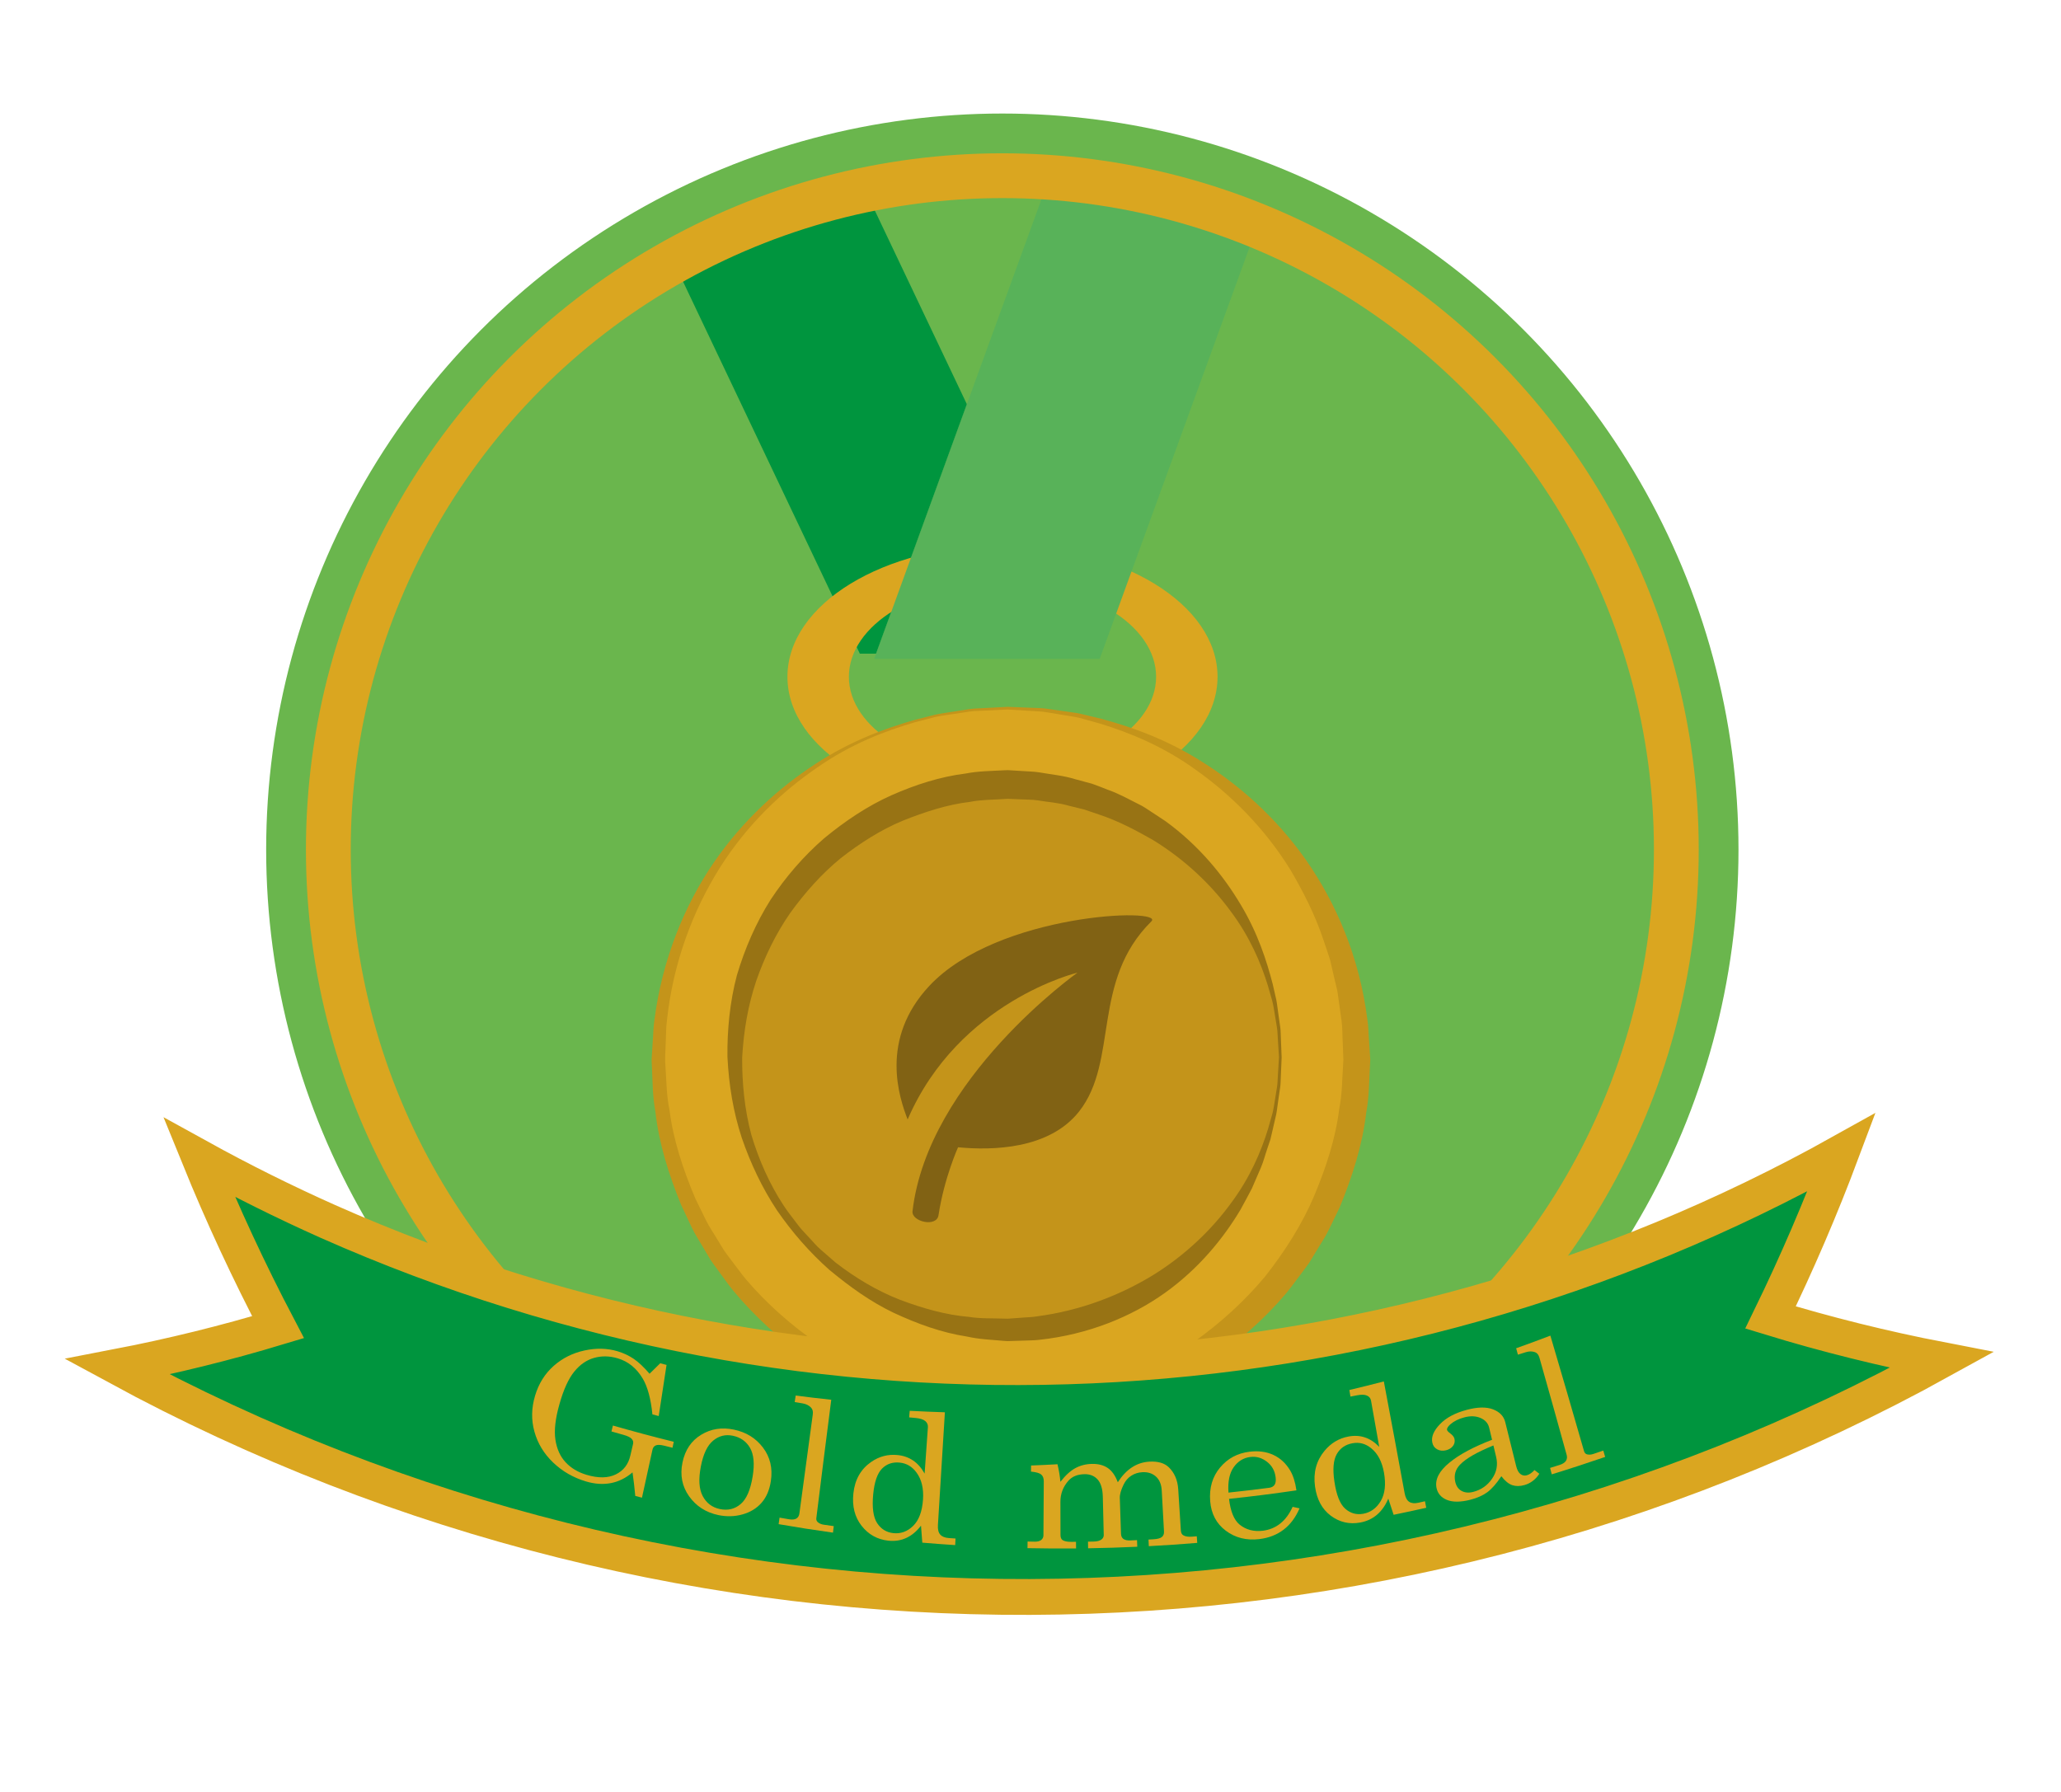 <?xml version="1.0" encoding="utf-8"?>
<!-- Generator: Adobe Illustrator 16.0.0, SVG Export Plug-In . SVG Version: 6.00 Build 0)  -->
<!DOCTYPE svg PUBLIC "-//W3C//DTD SVG 1.1//EN" "http://www.w3.org/Graphics/SVG/1.1/DTD/svg11.dtd">
<svg version="1.1" id="Livello_1" xmlns="http://www.w3.org/2000/svg" xmlns:xlink="http://www.w3.org/1999/xlink" x="0px" y="0px"
	 width="230px" height="200px" viewBox="0 0 230 200" enable-background="new 0 0 230 200" xml:space="preserve">
<g>
	<circle fill="#6AB64D" cx="111.856" cy="94.825" r="82.153"/>
	<g>
		<path fill="#00953E" d="M97.133,22.457c-7.636,1.504-14.855,4.162-21.471,7.787l20.293,42.713h1.809l10.134-27.842L97.133,22.457z
			"/>
		<polygon fill="#00953E" points="107.897,45.115 97.764,72.957 121.125,72.957 		"/>
	</g>
	<path fill="#DAA620" d="M111.874,86.014c-9.469,0-17.142-4.691-17.142-10.48c0-5.791,7.673-10.482,17.142-10.482
		c9.468,0,17.142,4.691,17.142,10.482C129.016,81.322,121.342,86.014,111.874,86.014z M111.874,60.857
		c-13.251,0-23.999,6.572-23.999,14.676s10.748,14.674,23.999,14.674s23.999-6.57,23.999-14.674S125.125,60.857,111.874,60.857z"/>
	<g>
		<path fill="#DAA620" d="M112.441,79.039c-21.521,0-38.974,17.572-38.974,39.238c0,21.668,17.453,39.238,38.974,39.238
			c21.519,0,38.973-17.57,38.973-39.238C151.414,96.611,133.96,79.039,112.441,79.039z M112.441,146.305
			c-15.377,0-27.838-12.547-27.838-28.027S97.064,90.25,112.441,90.25c15.376,0,27.838,12.547,27.838,28.027
			S127.817,146.305,112.441,146.305z"/>
		<g>
			<path fill="#C4941A" d="M112.449,79.188c0,0-0.959,0.046-2.756,0.133c-0.447,0.033-0.955,0.018-1.499,0.1
				s-1.137,0.171-1.778,0.268c-0.639,0.109-1.336,0.174-2.062,0.338c-0.721,0.188-1.486,0.389-2.297,0.601
				c-3.197,0.929-7.064,2.378-10.887,5.059c-3.832,2.615-7.734,6.273-10.794,11.091c-3.037,4.809-5.271,10.696-5.952,17.15
				c-0.114,0.801-0.084,1.623-0.133,2.44c-0.008,0.808-0.117,1.672-0.041,2.446c0.118,1.681,0.117,3.433,0.46,5.061
				c0.417,3.328,1.525,6.682,2.893,9.901c0.386,0.79,0.772,1.584,1.161,2.381c0.388,0.797,0.909,1.524,1.359,2.294l0.7,1.144
				c0.249,0.371,0.534,0.719,0.801,1.08c0.55,0.71,1.065,1.452,1.646,2.143c2.35,2.753,5.114,5.177,8.147,7.256
				c3.085,2.013,6.478,3.559,10.016,4.678c3.57,1.043,7.287,1.506,11.008,1.565c1.772-0.145,3.858-0.13,5.58-0.515l1.349-0.222
				l0.674-0.109l0.671-0.182l2.679-0.721c3.501-1.174,6.84-2.766,9.859-4.811c2.969-2.109,5.649-4.556,7.934-7.293
				c2.196-2.8,4.106-5.78,5.459-8.967c1.332-3.176,2.406-6.438,2.808-9.749c0.333-1.637,0.319-3.293,0.431-4.917l0.031-0.536
				l-0.023-0.631l-0.047-1.257c-0.05-0.823-0.021-1.692-0.134-2.462c-0.107-0.771-0.215-1.538-0.321-2.299
				c-0.06-0.382-0.089-0.762-0.171-1.141l-0.269-1.132c-0.175-0.754-0.348-1.502-0.52-2.244c-0.221-0.729-0.482-1.439-0.717-2.152
				c-0.94-2.856-2.279-5.455-3.697-7.875c-2.953-4.782-6.745-8.462-10.496-11.125c-3.742-2.727-7.562-4.231-10.733-5.208
				c-0.804-0.224-1.564-0.435-2.28-0.634c-0.723-0.174-1.418-0.248-2.055-0.365c-0.641-0.105-1.233-0.203-1.775-0.293
				c-0.543-0.089-1.047-0.08-1.492-0.119c-1.788-0.11-2.742-0.169-2.742-0.169L112.449,79.188z M112.441,78.889
				c0,0,0.963,0.039,2.768,0.111c0.45,0.031,0.959,0.011,1.509,0.089c0.55,0.079,1.15,0.164,1.8,0.257
				c0.646,0.105,1.353,0.167,2.087,0.326c0.731,0.176,1.51,0.363,2.331,0.561c3.248,0.882,7.197,2.24,11.216,4.792
				c4.011,2.518,8.173,6.098,11.58,10.941c3.39,4.857,5.975,10.864,6.857,17.789c0.139,0.86,0.129,1.662,0.2,2.504l0.08,1.255
				l0.039,0.631c0-0.041,0.008,0.144,0.005,0.155l-0.004,0.082l-0.007,0.164l-0.016,0.328c-0.101,1.752-0.083,3.538-0.422,5.31
				c-0.414,3.579-1.537,7.121-2.96,10.571c-0.408,0.842-0.817,1.687-1.229,2.535c-0.412,0.848-0.96,1.625-1.438,2.444l-0.744,1.217
				c-0.265,0.395-0.566,0.767-0.848,1.152c-0.582,0.757-1.131,1.546-1.747,2.282c-2.487,2.938-5.44,5.51-8.672,7.717
				c-3.286,2.139-6.899,3.782-10.671,4.964l-2.879,0.719l-0.72,0.179l-0.745,0.109l-1.493,0.216
				c-0.996,0.146-1.998,0.307-2.942,0.306l-2.937,0.121c-3.955-0.116-7.894-0.671-11.66-1.832
				c-3.734-1.237-7.294-2.928-10.515-5.098c-3.168-2.237-6.036-4.831-8.457-7.756c-0.6-0.733-1.131-1.519-1.694-2.271
				c-0.273-0.384-0.565-0.753-0.821-1.146l-0.719-1.208c-0.46-0.812-0.99-1.583-1.386-2.423c-0.394-0.839-0.787-1.675-1.178-2.508
				c-1.387-3.406-2.476-6.856-2.874-10.419c-0.331-1.78-0.298-3.471-0.394-5.166c-0.007-0.229-0.023-0.384-0.021-0.672l0.039-0.643
				l0.079-1.278c0.072-0.848,0.064-1.696,0.201-2.525c0.869-6.665,3.318-12.679,6.601-17.481c3.303-4.809,7.354-8.41,11.283-10.975
				c3.938-2.598,7.841-4.012,11.062-4.94c0.816-0.209,1.589-0.407,2.315-0.594c0.73-0.17,1.435-0.24,2.079-0.354
				c0.648-0.102,1.248-0.195,1.797-0.281c0.549-0.085,1.053-0.072,1.502-0.108c1.796-0.098,2.754-0.148,2.754-0.148L112.441,78.889z
				"/>
			<path fill="#C4941A" d="M112.434,146.454c0,0-0.684-0.037-1.967-0.107c-0.321-0.027-0.68-0.018-1.073-0.079
				s-0.822-0.13-1.286-0.202c-0.461-0.082-0.966-0.134-1.488-0.255c-0.52-0.133-1.072-0.274-1.656-0.424
				c-2.304-0.662-5.098-1.667-7.928-3.511c-2.82-1.824-5.735-4.389-8.129-7.822c-2.379-3.431-4.158-7.745-4.805-12.536
				c-0.102-0.596-0.1-1.206-0.153-1.815c-0.021-0.623-0.127-1.199-0.077-1.873c0.064-1.213,0.036-2.412,0.271-3.705
				c0.281-2.578,1.057-5.057,2.049-7.518c1.025-2.449,2.479-4.744,4.159-6.899c1.74-2.113,3.804-3.991,6.086-5.61
				c2.319-1.573,4.887-2.801,7.583-3.701c2.718-0.847,5.563-1.254,8.422-1.346c1.507,0.082,2.73,0.024,4.242,0.292
				c1.473,0.147,2.846,0.528,4.235,0.871c2.732,0.845,5.354,2.026,7.739,3.567c2.346,1.59,4.494,3.444,6.3,5.573
				c1.749,2.164,3.277,4.483,4.367,6.975c1.028,2.503,1.838,5.073,2.135,7.669c0.243,1.284,0.229,2.578,0.301,3.848l0.011,0.238
				l0.005,0.119l0.002,0.06l-0.004,0.133l-0.03,0.45l-0.062,0.896c-0.055,0.604-0.05,1.168-0.152,1.796
				c-0.661,5.05-2.576,9.357-5.063,12.842c-2.498,3.469-5.524,6.013-8.427,7.79c-2.909,1.797-5.75,2.746-8.081,3.361
				c-0.59,0.138-1.147,0.268-1.672,0.39c-0.527,0.112-1.033,0.154-1.496,0.228c-0.465,0.064-0.895,0.124-1.289,0.178
				c-0.394,0.055-0.758,0.039-1.08,0.06c-1.291,0.046-1.98,0.071-1.98,0.071L112.434,146.454z M112.441,146.154
				c0,0,0.68-0.044,1.955-0.129c0.318-0.029,0.676-0.024,1.063-0.089c0.387-0.065,0.809-0.137,1.265-0.215
				c0.454-0.085,0.949-0.141,1.463-0.266c0.51-0.146,1.051-0.301,1.622-0.464c2.254-0.71,4.965-1.806,7.599-3.777
				c2.643-1.923,5.299-4.565,7.343-7.974c0.982-1.723,1.897-3.571,2.544-5.59c0.161-0.504,0.341-1.006,0.491-1.521
				c0.116-0.524,0.233-1.053,0.351-1.585c0.297-1.064,0.338-2.124,0.515-3.201c0.075-0.537,0.054-1.167,0.085-1.752l0.029-0.898
				l0.014-0.451c0.002-0.086,0,0.054-0.001,0.02l-0.003-0.053l-0.006-0.107l-0.013-0.214c-0.082-1.142-0.071-2.307-0.309-3.457
				c-0.285-2.327-1.045-4.617-1.983-6.847c-0.945-2.24-2.281-4.338-3.82-6.311c-1.603-1.927-3.479-3.656-5.562-5.148
				c-2.118-1.447-4.464-2.576-6.927-3.414c-1.255-0.34-2.514-0.727-3.771-0.881c-1.183-0.277-2.717-0.273-3.943-0.381
				c-2.624,0.035-5.248,0.352-7.771,1.079c-2.499,0.782-4.898,1.865-7.083,3.28c-2.147,1.463-4.108,3.17-5.776,5.111
				c-1.607,1.982-3.019,4.104-4.028,6.386c-0.974,2.272-1.768,4.655-2.068,6.999c-0.246,1.141-0.25,2.4-0.338,3.6
				c-0.055,0.533,0.02,1.156,0.021,1.727c0.032,0.58,0.007,1.162,0.085,1.731c0.46,4.579,2.023,8.768,4.157,12.204
				c2.15,3.442,4.917,6.063,7.641,7.938c2.715,1.927,5.472,2.967,7.752,3.63c0.578,0.151,1.124,0.294,1.639,0.429
				c0.518,0.116,1.015,0.162,1.471,0.239c0.457,0.068,0.88,0.132,1.268,0.189s0.751,0.046,1.07,0.07
				c1.284,0.06,1.969,0.092,1.969,0.092L112.441,146.154z"/>
		</g>
	</g>
	<g>
		<circle fill="#C4941A" cx="112.441" cy="117.998" r="30.438"/>
		<path fill="#987314" d="M143.028,118.006c0,0-0.031,0.746-0.092,2.145c-0.024,0.351-0.012,0.741-0.07,1.171
			c-0.062,0.429-0.131,0.897-0.203,1.404c-0.086,0.505-0.129,1.058-0.239,1.634c-0.131,0.571-0.271,1.179-0.418,1.821
			c-0.075,0.321-0.153,0.651-0.232,0.989c-0.11,0.329-0.224,0.667-0.341,1.012c-0.238,0.688-0.422,1.439-0.736,2.172
			c-0.318,0.735-0.648,1.5-0.992,2.293c-0.392,0.77-0.834,1.552-1.274,2.373c-1.901,3.182-4.622,6.55-8.419,9.273
			c-3.785,2.709-8.646,4.66-13.978,5.239c-0.663,0.091-1.341,0.064-2.017,0.102l-1.019,0.031l-0.512,0.016l-0.126-0.001
			l-0.062-0.005l-0.123-0.009l-0.246-0.017c-1.32-0.122-2.616-0.159-4.045-0.479c-2.826-0.438-5.488-1.411-8.102-2.623
			c-2.606-1.233-4.981-2.953-7.233-4.821c-2.196-1.95-4.152-4.189-5.846-6.648c-1.65-2.491-2.946-5.229-3.928-8.097
			c-0.95-2.903-1.438-5.878-1.594-9.027c-0.038-2.921,0.264-6.144,1.056-9.108c0.878-2.957,2.11-5.811,3.749-8.41
			c1.688-2.562,3.699-4.887,5.98-6.867c2.325-1.918,4.822-3.603,7.516-4.807c2.687-1.188,5.48-2.084,8.301-2.431
			c1.396-0.273,2.805-0.274,4.188-0.354l0.26-0.01l0.129-0.005l0.064-0.003l0.144,0.005l0.491,0.029l0.977,0.06
			c0.659,0.056,1.271,0.044,1.958,0.154c1.354,0.24,2.746,0.363,3.985,0.758c0.632,0.17,1.26,0.338,1.882,0.506
			c0.61,0.208,1.2,0.459,1.791,0.684c1.2,0.415,2.285,1.034,3.375,1.578c0.556,0.253,1.046,0.611,1.548,0.936
			c0.498,0.327,0.99,0.652,1.479,0.974c3.788,2.753,6.504,6.129,8.4,9.318c1.927,3.201,2.909,6.31,3.571,8.851
			c0.146,0.643,0.285,1.251,0.416,1.823c0.108,0.575,0.151,1.126,0.234,1.63c0.072,0.506,0.139,0.974,0.199,1.402
			c0.058,0.429,0.044,0.824,0.067,1.176c0.057,1.406,0.086,2.156,0.086,2.156V118.006z M142.729,117.998
			c0,0-0.046-0.742-0.131-2.133c-0.03-0.346-0.024-0.737-0.092-1.159c-0.068-0.423-0.144-0.883-0.226-1.381
			c-0.086-0.497-0.154-1.036-0.296-1.596c-0.158-0.555-0.328-1.145-0.507-1.769c-0.761-2.462-1.997-5.404-4.147-8.264
			c-2.104-2.874-5.013-5.709-8.684-7.956c-1.869-1.06-3.839-2.12-6.027-2.838c-0.544-0.185-1.092-0.37-1.645-0.558
			c-0.567-0.139-1.139-0.277-1.714-0.419c-1.153-0.345-2.307-0.396-3.479-0.6c-0.582-0.091-1.271-0.069-1.907-0.11l-0.979-0.039
			l-0.491-0.02c-0.092-0.002,0.058-0.001,0.021,0.001l-0.059,0.004l-0.116,0.008l-0.233,0.015c-1.245,0.086-2.516,0.063-3.771,0.315
			c-2.543,0.298-5.043,1.12-7.503,2.101c-2.459,1.022-4.755,2.495-6.919,4.182c-2.129,1.742-3.988,3.837-5.638,6.115
			c-1.606,2.315-2.857,4.892-3.799,7.598c-0.915,2.749-1.388,5.488-1.565,8.541c-0.016,2.824,0.268,5.811,1.024,8.621
			c0.839,2.796,2.022,5.489,3.618,7.913c0.395,0.606,0.85,1.171,1.281,1.748c0.223,0.283,0.425,0.583,0.664,0.852l0.73,0.791
			c0.502,0.513,0.938,1.087,1.489,1.544l1.608,1.399c2.236,1.735,4.654,3.174,7.199,4.166c2.533,0.958,5.167,1.703,7.702,1.909
			c1.225,0.207,2.606,0.148,3.914,0.192l0.247,0.008l0.123,0.004l0.062,0.001c0.035,0.002-0.079-0.004-0.003-0.004l0.471-0.033
			l0.937-0.067c0.62-0.06,1.243-0.053,1.849-0.162c4.879-0.64,9.272-2.364,12.947-4.605c3.664-2.275,6.568-5.117,8.668-7.999
			c2.148-2.864,3.387-5.809,4.144-8.274c0.179-0.624,0.347-1.214,0.505-1.77c0.141-0.56,0.208-1.097,0.292-1.593
			c0.08-0.497,0.154-0.957,0.222-1.378c0.065-0.422,0.059-0.817,0.088-1.166c0.081-1.397,0.125-2.144,0.125-2.144V117.998z"/>
	</g>
	<path fill="#58B259" d="M116.604,21.193l-8.706,23.922L97.764,72.957l-0.213,0.584h25.169l17.135-47.076
		C132.597,23.539,124.777,21.713,116.604,21.193z"/>
	<circle fill="none" stroke="#DAA620" stroke-width="5" stroke-miterlimit="10" cx="111.856" cy="94.826" r="75.216"/>
	<g id="Livello_10_38_">
		<g>
			<path fill="#816214" d="M103.731,110.012c-5.628,5.994-3.366,12.54-2.442,14.933c5.721-13.231,18.956-16.387,18.956-16.387
				s-16.69,11.828-18.411,26.625c-0.134,1.168,2.695,1.84,2.901,0.445c0.632-4.158,2.181-7.578,2.181-7.578
				c3.805,0.363,10.174,0.25,13.515-4.006c4.436-5.657,1.319-14.554,8.058-21.206C130.058,101.286,111.358,101.894,103.731,110.012z
				"/>
		</g>
	</g>
	<g>
		<g>
			<path fill="#00953E" stroke="#DAA620" stroke-width="4" stroke-miterlimit="10" d="M216.7,151.793
				c-6.562-1.267-12.94-2.861-19.115-4.75c2.963-6.088,5.604-12.242,7.921-18.431c-52.149,29.121-114.772,31.745-168.899,7.72
				c-4.867-2.171-9.666-4.558-14.381-7.16c2.587,6.365,5.521,12.695,8.804,18.955c-5.812,1.755-11.8,3.237-17.947,4.422
				C76.559,187.048,153.37,186.81,216.7,151.793L216.7,151.793L216.7,151.793z"/>
		</g>
	</g>
	<g>
		<g>
			<path fill="#DAA620" d="M72.487,153.326c0.398-0.391,0.797-0.78,1.192-1.17c0.233,0.061,0.471,0.124,0.705,0.184
				c-0.297,1.903-0.589,3.805-0.873,5.708c-0.232-0.059-0.471-0.123-0.704-0.184c-0.177-1.753-0.539-3.085-1.081-4.001
				c-0.699-1.166-1.627-1.915-2.805-2.262c-0.904-0.267-1.768-0.28-2.605-0.049c-0.844,0.234-1.58,0.74-2.222,1.525
				s-1.201,1.999-1.663,3.646c-0.455,1.599-0.604,2.913-0.453,3.944c0.154,1.034,0.53,1.879,1.132,2.53
				c0.595,0.649,1.388,1.124,2.353,1.412c1.311,0.391,2.4,0.369,3.258-0.049c0.862-0.42,1.4-1.122,1.623-2.104
				c0.102-0.438,0.205-0.877,0.307-1.316c0.045-0.208-0.012-0.394-0.168-0.56c-0.165-0.165-0.452-0.305-0.877-0.425
				c-0.456-0.128-0.913-0.257-1.371-0.389c0.054-0.222,0.11-0.441,0.164-0.66c2.258,0.648,4.518,1.255,6.79,1.813
				c-0.05,0.223-0.095,0.444-0.141,0.668c-0.312-0.075-0.612-0.154-0.925-0.231c-0.408-0.104-0.727-0.118-0.921-0.039
				c-0.204,0.078-0.329,0.234-0.384,0.47c-0.394,1.79-0.787,3.581-1.177,5.372c-0.251-0.064-0.495-0.131-0.747-0.195
				c-0.084-0.909-0.184-1.785-0.307-2.628c-0.736,0.625-1.539,1.028-2.408,1.195c-0.875,0.169-1.799,0.108-2.787-0.185
				c-1.408-0.418-2.629-1.122-3.658-2.104c-1.028-0.982-1.727-2.135-2.092-3.445c-0.368-1.312-0.338-2.652,0.068-4.011
				c0.405-1.368,1.112-2.48,2.087-3.343c0.978-0.862,2.121-1.431,3.429-1.714c1.311-0.284,2.529-0.256,3.683,0.085
				c0.653,0.193,1.255,0.476,1.806,0.843C71.266,152.03,71.851,152.585,72.487,153.326z"/>
			<path fill="#DAA620" d="M81.902,159.562c1.371,0.287,2.446,0.949,3.243,2.004c0.8,1.057,1.097,2.3,0.88,3.736
				c-0.148,0.992-0.494,1.801-1.034,2.421c-0.541,0.616-1.245,1.053-2.12,1.299c-0.879,0.248-1.779,0.272-2.716,0.076
				c-1.384-0.292-2.472-0.998-3.256-2.098c-0.782-1.102-1.024-2.358-0.739-3.757c0.288-1.408,0.986-2.438,2.082-3.104
				C79.345,159.469,80.552,159.28,81.902,159.562z M81.779,160.245c-0.816-0.171-1.539,0.01-2.189,0.541s-1.111,1.495-1.379,2.896
				c-0.274,1.425-0.205,2.526,0.212,3.304c0.415,0.779,1.054,1.262,1.909,1.441c0.89,0.187,1.664,0.004,2.316-0.552
				c0.66-0.556,1.1-1.585,1.346-3.091c0.228-1.395,0.126-2.456-0.293-3.182C83.281,160.876,82.645,160.426,81.779,160.245z"/>
			<path fill="#DAA620" d="M92.766,156.228c-0.565,4.398-1.121,8.8-1.665,13.199c-0.029,0.182,0.026,0.332,0.142,0.447
				c0.176,0.16,0.396,0.256,0.67,0.298c0.377,0.054,0.756,0.107,1.13,0.16c-0.03,0.243-0.056,0.489-0.084,0.729
				c-2.027-0.281-4.045-0.598-6.067-0.948c0.033-0.239,0.07-0.483,0.104-0.727c0.356,0.062,0.712,0.124,1.07,0.184
				c0.349,0.058,0.622,0.029,0.808-0.085c0.19-0.115,0.3-0.303,0.336-0.562c0.489-3.686,0.993-7.373,1.495-11.061
				c0.045-0.325-0.021-0.574-0.191-0.755c-0.236-0.251-0.545-0.404-0.93-0.47c-0.301-0.05-0.599-0.101-0.897-0.151
				c0.035-0.243,0.071-0.485,0.108-0.727C90.119,155.932,91.441,156.088,92.766,156.228z"/>
			<path fill="#DAA620" d="M101.521,157.463c1.309,0.069,2.613,0.123,3.925,0.164c-0.263,4.194-0.525,8.387-0.777,12.58
				c-0.031,0.49,0.057,0.85,0.262,1.074c0.203,0.226,0.527,0.354,0.959,0.384c0.246,0.017,0.494,0.033,0.743,0.05
				c-0.014,0.244-0.022,0.49-0.037,0.736c-1.226-0.077-2.45-0.171-3.671-0.273c-0.048-0.632-0.099-1.265-0.145-1.896
				c-0.48,0.629-1.025,1.084-1.635,1.367c-0.609,0.282-1.276,0.386-2.005,0.308c-1.226-0.128-2.226-0.686-2.992-1.663
				c-0.763-0.975-1.067-2.183-0.913-3.612c0.164-1.55,0.833-2.711,1.982-3.51c0.901-0.626,1.884-0.881,2.957-0.771
				c0.658,0.066,1.234,0.273,1.734,0.614c0.506,0.342,0.925,0.825,1.276,1.454c0.124-1.729,0.24-3.458,0.367-5.187
				c0.017-0.272-0.083-0.502-0.301-0.682c-0.222-0.18-0.577-0.292-1.072-0.337c-0.239-0.021-0.48-0.044-0.72-0.067
				C101.479,157.952,101.5,157.708,101.521,157.463z M100.4,163.243c-0.793-0.079-1.443,0.142-1.967,0.67
				c-0.521,0.526-0.854,1.477-0.986,2.851c-0.144,1.491,0.004,2.568,0.438,3.234c0.436,0.665,1.046,1.038,1.822,1.119
				c0.829,0.085,1.568-0.189,2.205-0.818c0.639-0.629,0.996-1.603,1.091-2.918c0.088-1.24-0.153-2.244-0.713-3.011
				C101.805,163.695,101.179,163.319,100.4,163.243z"/>
			<path fill="#DAA620" d="M115.064,163.567c0.981-0.037,1.968-0.085,2.949-0.14c0.16,0.687,0.273,1.341,0.324,1.962
				c0.562-0.723,1.116-1.231,1.673-1.531c0.554-0.298,1.165-0.456,1.835-0.469c0.713-0.016,1.3,0.134,1.774,0.454
				c0.471,0.319,0.848,0.852,1.122,1.595c0.473-0.732,1.002-1.289,1.588-1.669c0.59-0.382,1.229-0.593,1.941-0.632
				c0.933-0.053,1.653,0.146,2.15,0.614c0.64,0.614,0.999,1.439,1.066,2.478c0.097,1.528,0.198,3.056,0.293,4.583
				c0.019,0.274,0.109,0.456,0.276,0.544c0.223,0.134,0.541,0.188,0.963,0.154c0.178-0.015,0.355-0.029,0.537-0.044
				c0.019,0.246,0.035,0.491,0.052,0.738c-1.797,0.149-3.599,0.272-5.403,0.367c-0.017-0.246-0.021-0.494-0.035-0.739
				c0.177-0.011,0.363-0.019,0.538-0.029c0.455-0.027,0.778-0.111,0.951-0.254c0.178-0.144,0.252-0.346,0.24-0.609
				c-0.082-1.528-0.172-3.061-0.253-4.591c-0.038-0.685-0.259-1.203-0.653-1.555c-0.396-0.351-0.893-0.51-1.504-0.479
				c-0.461,0.023-0.877,0.154-1.244,0.392c-0.369,0.237-0.645,0.565-0.85,0.982c-0.293,0.598-0.441,1.101-0.427,1.509
				c0.046,1.328,0.09,2.654,0.132,3.979c0.006,0.271,0.101,0.466,0.271,0.589c0.174,0.122,0.437,0.178,0.786,0.162
				c0.243-0.009,0.486-0.021,0.731-0.032c0.013,0.246,0.017,0.494,0.03,0.738c-1.83,0.084-3.659,0.143-5.489,0.172
				c-0.003-0.246-0.008-0.493-0.011-0.739c0.207-0.003,0.41-0.007,0.617-0.012c0.392-0.008,0.673-0.08,0.867-0.216
				c0.188-0.137,0.277-0.307,0.273-0.512c-0.037-1.419-0.064-2.84-0.104-4.26c-0.021-0.9-0.22-1.55-0.586-1.948
				c-0.366-0.4-0.851-0.593-1.456-0.583c-0.779,0.014-1.377,0.255-1.797,0.729c-0.594,0.674-0.894,1.456-0.893,2.349
				c0.006,1.229,0.005,2.459,0.009,3.688c-0.005,0.283,0.077,0.479,0.218,0.582c0.203,0.137,0.532,0.205,0.962,0.204
				c0.185-0.002,0.369-0.003,0.551-0.005c0,0.246,0.006,0.492,0.007,0.739c-1.811,0.017-3.617,0.007-5.421-0.031
				c0.001-0.245,0.005-0.493,0.011-0.739c0.271,0.007,0.539,0.011,0.812,0.016c0.304,0.004,0.542-0.059,0.707-0.188
				c0.159-0.129,0.243-0.297,0.249-0.5c0.012-2.017,0.024-4.033,0.039-6.05c0.002-0.335-0.095-0.586-0.282-0.754
				c-0.193-0.165-0.57-0.274-1.146-0.33C115.056,164.022,115.062,163.792,115.064,163.567z"/>
			<path fill="#DAA620" d="M144.676,166.341c-2.506,0.366-5.006,0.686-7.52,0.949c0.16,1.398,0.555,2.358,1.178,2.873
				c0.714,0.577,1.578,0.808,2.594,0.683c1.488-0.184,2.609-1.079,3.324-2.666c0.258,0.057,0.513,0.112,0.77,0.169
				c-0.862,2.018-2.373,3.175-4.483,3.432c-1.44,0.173-2.693-0.145-3.747-0.938c-1.055-0.794-1.628-1.895-1.74-3.285
				c-0.12-1.498,0.253-2.749,1.104-3.766c0.848-1.016,1.941-1.6,3.29-1.764c0.991-0.12,1.877-0.005,2.651,0.355
				c0.777,0.358,1.402,0.938,1.882,1.74C144.311,164.688,144.549,165.428,144.676,166.341z M137.094,166.591
				c1.51-0.161,3.021-0.339,4.537-0.536c0.271-0.034,0.467-0.142,0.598-0.322c0.129-0.181,0.175-0.467,0.126-0.851
				c-0.088-0.721-0.404-1.298-0.969-1.735c-0.56-0.437-1.175-0.614-1.858-0.531c-0.764,0.094-1.375,0.47-1.852,1.14
				C137.203,164.422,137.006,165.368,137.094,166.591z"/>
			<path fill="#DAA620" d="M150.583,155.141c1.28-0.306,2.57-0.624,3.848-0.957c0.784,4.154,1.56,8.311,2.319,12.466
				c0.086,0.484,0.261,0.809,0.512,0.972c0.253,0.162,0.594,0.195,1.025,0.101c0.246-0.057,0.49-0.109,0.736-0.167
				c0.044,0.243,0.091,0.486,0.139,0.729c-1.212,0.273-2.424,0.534-3.639,0.783c-0.199-0.602-0.396-1.202-0.594-1.806
				c-0.316,0.748-0.738,1.35-1.259,1.797c-0.523,0.447-1.151,0.739-1.874,0.872c-1.213,0.224-2.319-0.035-3.295-0.768
				c-0.975-0.734-1.553-1.822-1.75-3.261c-0.211-1.555,0.152-2.878,1.067-3.981c0.72-0.862,1.604-1.392,2.676-1.59
				c0.649-0.121,1.261-0.089,1.832,0.103c0.571,0.189,1.099,0.542,1.591,1.053c-0.302-1.718-0.604-3.436-0.914-5.153
				c-0.048-0.271-0.2-0.464-0.463-0.575c-0.256-0.114-0.629-0.119-1.121-0.023c-0.24,0.047-0.478,0.094-0.714,0.139
				C150.664,155.627,150.624,155.385,150.583,155.141z M150.92,161.086c-0.791,0.148-1.364,0.548-1.743,1.211
				c-0.376,0.663-0.469,1.681-0.263,3.057c0.221,1.493,0.613,2.503,1.198,3.026c0.584,0.523,1.262,0.715,2.036,0.571
				c0.823-0.154,1.473-0.633,1.944-1.426c0.464-0.796,0.587-1.846,0.357-3.152c-0.22-1.233-0.693-2.142-1.424-2.728
				C152.395,161.124,151.69,160.94,150.92,161.086z"/>
			<path fill="#DAA620" d="M171.243,164.074c0.178,0.138,0.362,0.277,0.542,0.415c-0.418,0.643-0.975,1.062-1.643,1.256
				c-0.518,0.149-0.969,0.151-1.381,0.015c-0.406-0.139-0.812-0.472-1.215-0.995c-0.557,0.838-1.088,1.437-1.584,1.796
				c-0.494,0.356-1.125,0.638-1.888,0.831c-1.09,0.275-1.959,0.277-2.607,0.012c-0.646-0.266-1.028-0.713-1.157-1.341
				c-0.188-0.943,0.293-1.874,1.432-2.809c1.137-0.938,2.727-1.774,4.766-2.558c-0.111-0.454-0.221-0.91-0.328-1.365
				c-0.119-0.487-0.438-0.844-0.961-1.07c-0.524-0.224-1.122-0.247-1.803-0.068c-0.627,0.165-1.145,0.419-1.551,0.768
				c-0.287,0.256-0.416,0.468-0.378,0.636c0.019,0.095,0.14,0.227,0.36,0.388c0.269,0.205,0.425,0.408,0.467,0.607
				c0.065,0.289,0.011,0.552-0.164,0.789c-0.174,0.238-0.436,0.398-0.777,0.485c-0.365,0.091-0.699,0.056-0.99-0.106
				c-0.293-0.16-0.471-0.41-0.543-0.754c-0.135-0.639,0.154-1.32,0.851-2.047c0.694-0.729,1.693-1.256,2.993-1.604
				c1.198-0.321,2.169-0.343,2.92-0.062c0.75,0.287,1.21,0.762,1.375,1.426c0.408,1.638,0.816,3.276,1.22,4.913
				c0.111,0.436,0.265,0.731,0.484,0.891c0.216,0.163,0.456,0.208,0.718,0.13C170.691,164.565,170.975,164.374,171.243,164.074z
				 M166.659,161.33c-1.812,0.742-3.062,1.447-3.737,2.155c-0.506,0.533-0.676,1.154-0.529,1.863
				c0.104,0.497,0.337,0.849,0.708,1.051c0.366,0.205,0.803,0.242,1.298,0.115c0.887-0.228,1.597-0.721,2.108-1.47
				c0.521-0.75,0.663-1.56,0.459-2.426C166.866,162.19,166.764,161.761,166.659,161.33z"/>
			<path fill="#DAA620" d="M173.016,149.072c1.271,4.298,2.521,8.597,3.758,12.896c0.051,0.178,0.153,0.291,0.306,0.347
				c0.219,0.065,0.468,0.051,0.735-0.038c0.365-0.125,0.735-0.252,1.105-0.377c0.072,0.237,0.139,0.474,0.211,0.711
				c-1.982,0.68-3.968,1.33-5.96,1.941c-0.06-0.238-0.131-0.479-0.188-0.716c0.352-0.107,0.702-0.217,1.052-0.328
				c0.343-0.106,0.582-0.259,0.712-0.452c0.128-0.195,0.158-0.417,0.087-0.671c-0.999-3.62-2.014-7.238-3.04-10.856
				c-0.094-0.317-0.252-0.52-0.481-0.605c-0.316-0.12-0.664-0.12-1.04-0.002c-0.291,0.094-0.588,0.186-0.88,0.275
				c-0.067-0.237-0.131-0.478-0.195-0.716C170.469,150.027,171.75,149.557,173.016,149.072z"/>
		</g>
	</g>
</g>
</svg>
